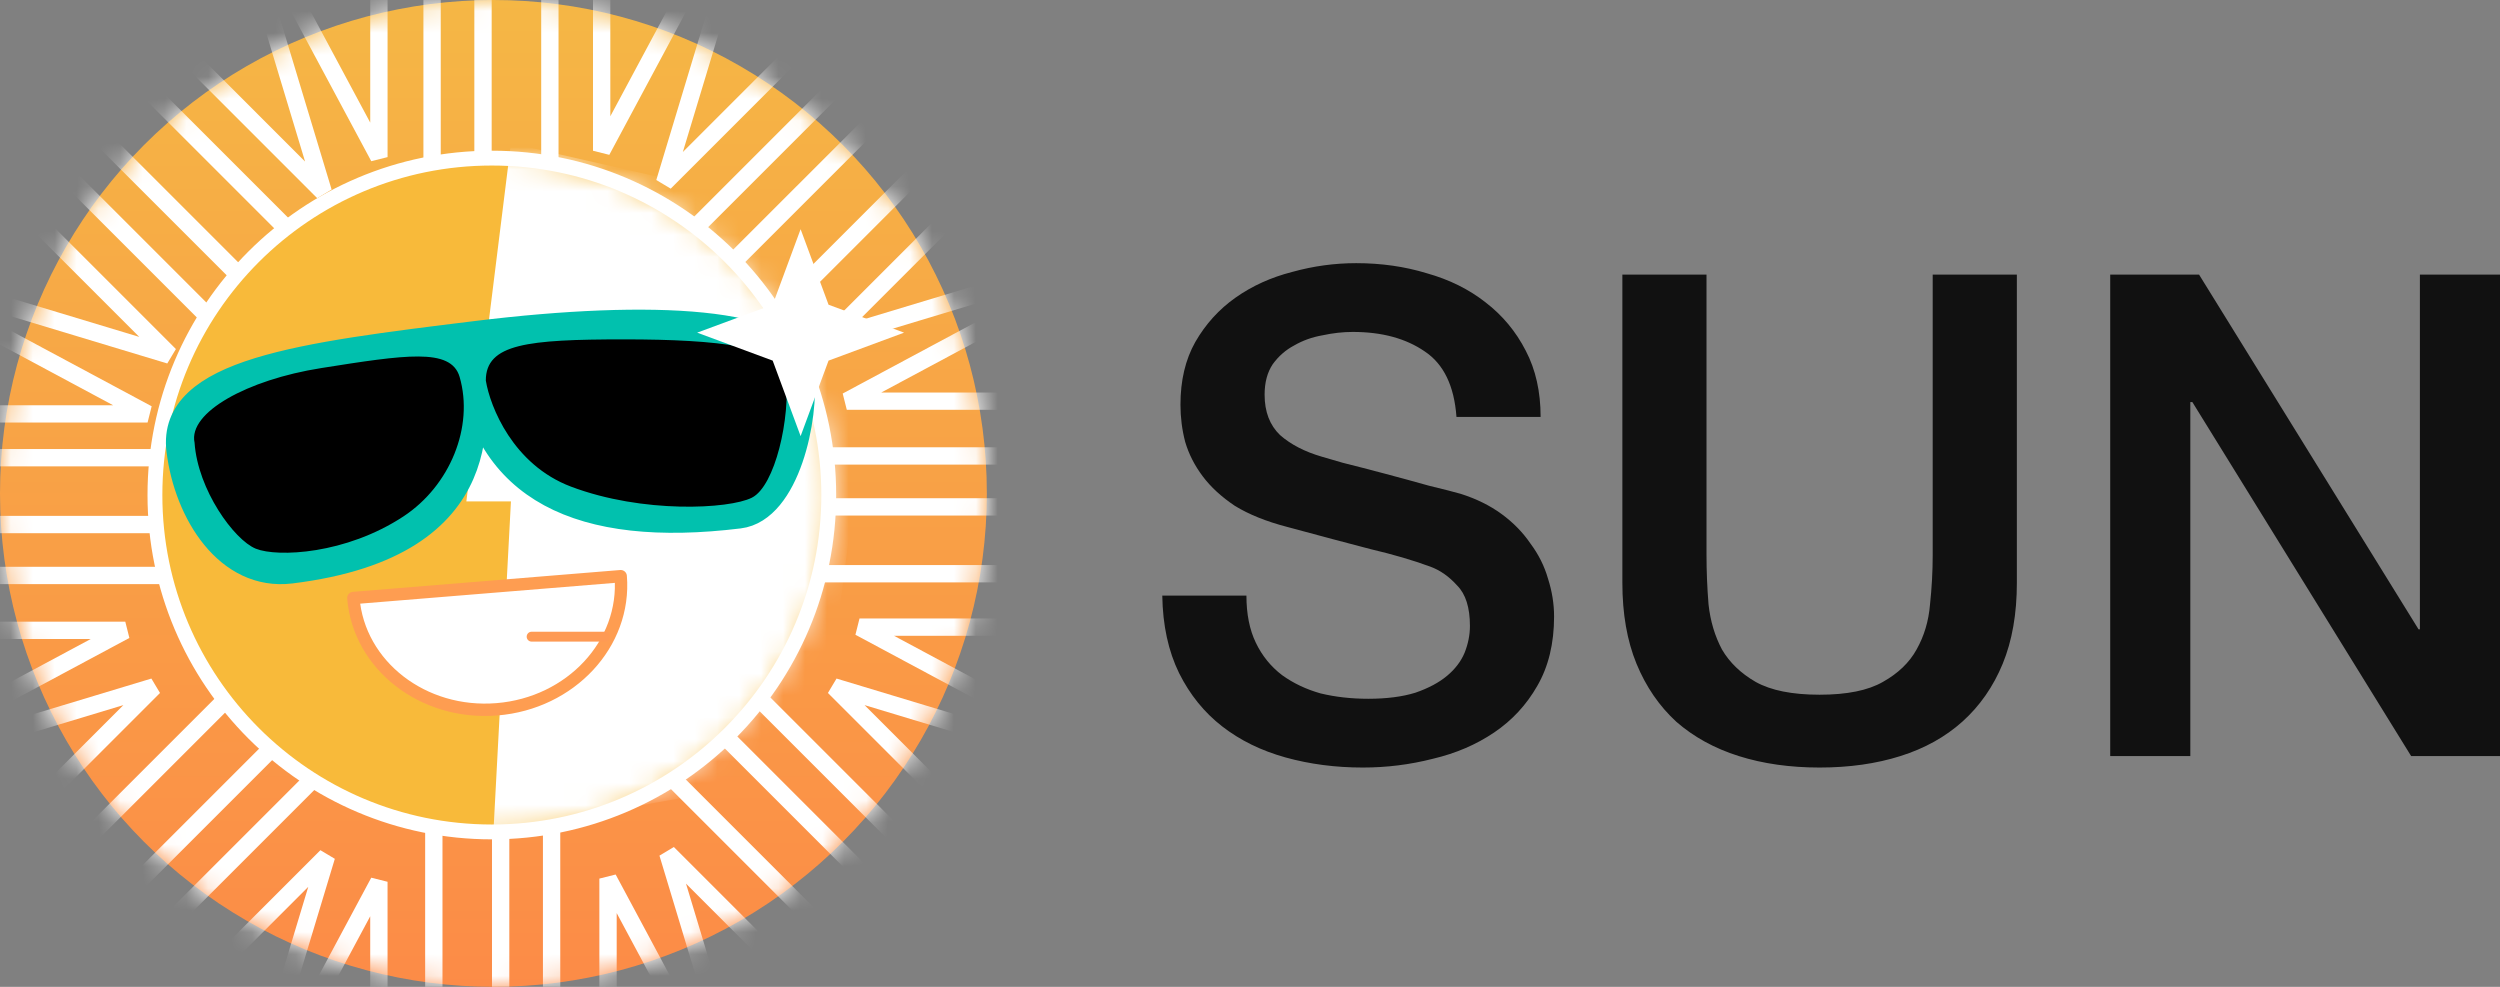 <?xml version="1.0" encoding="UTF-8"?>
<svg width="114px" height="45px" viewBox="0 0 114 45" version="1.1" xmlns="http://www.w3.org/2000/svg" xmlns:xlink="http://www.w3.org/1999/xlink">
    <rect x="0" y="0" width="114" height="45" fill="#808080" stroke="none"/>
    <title>SUNLogo.df17f86b</title>
    <defs>
        <linearGradient x1="50%" y1="0%" x2="50%" y2="100%" id="linearGradient-1">
            <stop stop-color="#F5B745" offset="0%"></stop>
            <stop stop-color="#FC8B47" offset="100%"></stop>
        </linearGradient>
        <circle id="path-2" cx="22.5" cy="22.5" r="22.5"></circle>
        <circle id="path-4" cx="15.363" cy="15.363" r="15.363"></circle>
    </defs>
    <g id="页面-1" stroke="none" stroke-width="1" fill="none" fill-rule="evenodd">
        <g id="浅色-V3-兑换" transform="translate(-362, -80)">
            <g id="顶部导航" transform="translate(360, 26)">
                <g id="SUNLogo.df17f86b" transform="translate(2, 54)">
                    <g id="编组-7">
                        <circle id="椭圆形" fill="url(#linearGradient-1)" fill-rule="nonzero" cx="22.5" cy="22.5" r="22.5"></circle>
                        <g id="Clipped">
                            <mask id="mask-3" fill="white">
                                <use xlink:href="#path-2"></use>
                            </mask>
                            <g id="椭圆形"></g>
                            <g id="编组" mask="url(#mask-3)" stroke="#FFFFFF" stroke-width="0.79">
                                <g transform="translate(-6.459, -5.371)" id="路径">
                                    <line x1="28.484" y1="0" x2="28.484" y2="15.677"></line>
                                    <line x1="26.162" y1="0" x2="26.162" y2="15.677"></line>
                                    <line x1="31.533" y1="0" x2="31.533" y2="15.677"></line>
                                    <polyline points="18.653 3.054 23.737 12.535 23.737 1.742"></polyline>
                                    <polyline points="38.978 2.764 33.895 12.245 33.895 1.452"></polyline>
                                    <line x1="29.289" y1="57.774" x2="29.289" y2="42.097"></line>
                                    <line x1="31.612" y1="57.774" x2="31.612" y2="42.097"></line>
                                    <line x1="26.241" y1="57.774" x2="26.241" y2="42.097"></line>
                                    <polyline points="39.268 54.917 34.185 45.435 34.185 56.229"></polyline>
                                    <polyline points="18.653 55.062 23.736 45.58 23.736 56.374"></polyline>
                                    <line x1="0" y1="29.29" x2="15.677" y2="29.29"></line>
                                    <line x1="0" y1="31.612" x2="15.677" y2="31.612"></line>
                                    <line x1="0" y1="26.242" x2="15.677" y2="26.242"></line>
                                    <polyline points="2.691 39.196 12.172 34.113 1.379 34.113"></polyline>
                                    <polyline points="3.707 19.161 13.188 24.245 2.395 24.245"></polyline>
                                    <line x1="57.774" y1="28.485" x2="42.096" y2="28.485"></line>
                                    <line x1="57.774" y1="26.162" x2="42.096" y2="26.162"></line>
                                    <line x1="57.774" y1="31.533" x2="42.096" y2="31.533"></line>
                                    <polyline points="54.554 18.581 45.073 23.664 55.866 23.664"></polyline>
                                    <polyline points="55.134 39.051 45.653 33.968 56.446 33.968"></polyline>
                                    <line x1="8.745" y1="49.598" x2="19.831" y2="38.512"></line>
                                    <line x1="10.388" y1="51.24" x2="21.473" y2="40.155"></line>
                                    <line x1="6.589" y1="47.443" x2="17.675" y2="36.357"></line>
                                    <polyline points="18.239 54.718 21.349 44.419 13.717 52.051"></polyline>
                                    <polyline points="3.177 39.801 13.476 36.691 5.844 44.323"></polyline>
                                    <line x1="49.029" y1="8.176" x2="37.943" y2="19.261"></line>
                                    <line x1="47.387" y1="6.534" x2="36.301" y2="17.619"></line>
                                    <line x1="51.185" y1="10.331" x2="40.099" y2="21.417"></line>
                                    <polyline points="39.874 3.395 36.764 13.694 44.396 6.062"></polyline>
                                    <polyline points="54.5 17.732 44.202 20.841 51.834 13.21"></polyline>
                                    <line x1="49.597" y1="49.029" x2="38.511" y2="37.943"></line>
                                    <line x1="51.24" y1="47.386" x2="40.154" y2="36.301"></line>
                                    <line x1="47.441" y1="51.184" x2="36.356" y2="40.099"></line>
                                    <polyline points="54.79 39.801 44.491 36.691 52.123 44.323"></polyline>
                                    <polyline points="40.018 54.573 36.908 44.274 44.54 51.906"></polyline>
                                    <line x1="8.175" y1="8.746" x2="19.261" y2="19.831"></line>
                                    <line x1="6.533" y1="10.388" x2="17.618" y2="21.473"></line>
                                    <line x1="10.331" y1="6.59" x2="21.417" y2="17.676"></line>
                                    <polyline points="3.903 18.457 14.201 21.567 6.569 13.935"></polyline>
                                    <polyline points="18.094 3.831 21.203 14.129 13.572 6.497"></polyline>
                                </g>
                            </g>
                        </g>
                        <circle id="椭圆形" stroke="#FFFFFF" stroke-width="0.677" fill="#F8BA3A" fill-rule="nonzero" cx="22.428" cy="22.573" r="15.363"></circle>
                        <g id="Clipped" transform="translate(7.21, 7.21)">
                            <mask id="mask-5" fill="white">
                                <use xlink:href="#path-4"></use>
                            </mask>
                            <g id="椭圆形"></g>
                            <polygon id="路径" fill="#FFFFFF" mask="url(#mask-5)" points="16.089 -0.678 14.056 15.653 16.089 15.653 15.29 30.716 30.101 28.064 32.788 7.385 26.261 1.645"></polygon>
                        </g>
                        <path d="M8.209,20.528 C8.558,23.376 10.411,26.339 13.258,25.989 C22.92,24.803 21.562,18.594 21.432,16.583 C22.131,22.278 26.457,24.368 33.704,23.479 C35.86,23.214 36.744,18.998 36.505,17.054 C36.207,14.623 29.77,14.267 21.747,15.252 C13.724,16.238 7.771,16.968 8.209,20.528 Z" id="路径" stroke="#01C1AE" stroke-width="1.241" fill="#01C1AE" fill-rule="nonzero" stroke-linecap="round" stroke-linejoin="round"></path>
                        <path d="M22.663,32.344 C26.029,32.069 28.555,29.352 28.304,26.274 L16.113,27.269 C16.364,30.346 19.297,32.619 22.663,32.344 Z" id="路径" stroke="#FE9D51" stroke-width="0.564" fill="#FFFFFF" fill-rule="nonzero" stroke-linejoin="round"></path>
                        <line x1="24.242" y1="29.032" x2="27.58" y2="29.032" id="路径" stroke="#FE9A54" stroke-width="0.451" stroke-linecap="round" stroke-linejoin="round"></line>
                        <path d="M26.057,22.137 C23.444,21.15 22.404,18.532 22.21,17.347 C22.21,15.75 24.024,15.532 28.452,15.532 C32.879,15.532 35.565,15.895 35.782,17.056 C36,19.089 35.275,22.137 34.258,22.645 C33.242,23.153 29.323,23.371 26.057,22.137 Z" id="路径" stroke="#000000" stroke-width="0.113" fill="#000000" fill-rule="nonzero"></path>
                        <path d="M18.371,23.498 C20.468,22.116 21.557,19.452 20.904,17.202 C20.532,15.92 18.489,16.234 14.662,16.839 C11.25,17.377 8.638,18.871 8.928,20.177 C9.073,22.318 10.724,24.579 11.686,24.968 C12.648,25.357 15.75,25.226 18.371,23.498 Z" id="路径" stroke="#000000" stroke-width="0.113" fill="#000000" fill-rule="nonzero"></path>
                        <polygon id="路径" fill="#FFFFFF" fill-rule="nonzero" points="36.508 10.451 37.782 13.895 41.226 15.169 37.782 16.444 36.508 19.887 35.234 16.444 31.791 15.169 35.234 13.895"></polygon>
                    </g>
                    <path d="M56.837,27.159 C56.837,28 56.98,28.717 57.267,29.311 C57.553,29.906 57.953,30.398 58.464,30.787 C58.976,31.156 59.559,31.433 60.214,31.618 C60.889,31.782 61.616,31.864 62.393,31.864 C63.232,31.864 63.949,31.771 64.542,31.587 C65.136,31.382 65.617,31.126 65.985,30.818 C66.353,30.511 66.619,30.162 66.783,29.773 C66.947,29.363 67.029,28.953 67.029,28.543 C67.029,27.702 66.834,27.087 66.445,26.698 C66.077,26.288 65.668,26.001 65.218,25.837 C64.44,25.55 63.529,25.283 62.486,25.037 C61.462,24.771 60.193,24.433 58.679,24.023 C57.738,23.777 56.95,23.459 56.315,23.07 C55.701,22.66 55.21,22.209 54.842,21.717 C54.473,21.225 54.207,20.702 54.044,20.148 C53.9,19.595 53.829,19.031 53.829,18.457 C53.829,17.35 54.054,16.397 54.504,15.598 C54.975,14.778 55.589,14.101 56.346,13.568 C57.103,13.035 57.963,12.646 58.925,12.4 C59.886,12.133 60.859,12 61.841,12 C62.987,12 64.061,12.154 65.064,12.461 C66.087,12.748 66.978,13.189 67.735,13.783 C68.512,14.378 69.126,15.116 69.577,15.997 C70.027,16.858 70.252,17.863 70.252,19.011 L66.415,19.011 C66.312,17.596 65.832,16.602 64.972,16.028 C64.112,15.434 63.018,15.136 61.687,15.136 C61.237,15.136 60.777,15.188 60.306,15.29 C59.835,15.372 59.406,15.526 59.017,15.751 C58.628,15.956 58.3,16.243 58.034,16.612 C57.789,16.981 57.666,17.443 57.666,17.996 C57.666,18.775 57.901,19.39 58.372,19.841 C58.863,20.271 59.498,20.599 60.275,20.825 C60.357,20.845 60.674,20.938 61.227,21.102 C61.8,21.245 62.434,21.409 63.13,21.594 C63.826,21.778 64.501,21.963 65.156,22.147 C65.832,22.311 66.312,22.434 66.599,22.516 C67.315,22.742 67.939,23.049 68.472,23.439 C69.004,23.828 69.444,24.279 69.792,24.791 C70.16,25.283 70.426,25.816 70.59,26.39 C70.774,26.964 70.866,27.538 70.866,28.112 C70.866,29.342 70.61,30.398 70.099,31.279 C69.607,32.14 68.952,32.848 68.134,33.401 C67.315,33.955 66.384,34.354 65.34,34.6 C64.297,34.867 63.232,35 62.148,35 C60.899,35 59.723,34.846 58.618,34.539 C57.513,34.231 56.551,33.76 55.732,33.124 C54.913,32.489 54.259,31.679 53.767,30.695 C53.276,29.691 53.02,28.512 53,27.159 L56.837,27.159 Z M73.98,12.523 L77.817,12.523 L77.817,25.314 C77.817,26.052 77.848,26.8 77.909,27.559 C77.991,28.317 78.196,29.004 78.523,29.619 C78.871,30.213 79.383,30.705 80.058,31.095 C80.754,31.484 81.726,31.679 82.974,31.679 C84.223,31.679 85.184,31.484 85.86,31.095 C86.556,30.705 87.067,30.213 87.395,29.619 C87.742,29.004 87.947,28.317 88.009,27.559 C88.09,26.8 88.131,26.052 88.131,25.314 L88.131,12.523 L91.969,12.523 L91.969,26.575 C91.969,27.989 91.754,29.219 91.324,30.265 C90.894,31.31 90.28,32.192 89.482,32.909 C88.704,33.606 87.763,34.129 86.658,34.477 C85.553,34.826 84.325,35 82.974,35 C81.623,35 80.396,34.826 79.29,34.477 C78.185,34.129 77.234,33.606 76.436,32.909 C75.658,32.192 75.054,31.31 74.624,30.265 C74.195,29.219 73.98,27.989 73.98,26.575 L73.98,12.523 Z M96.226,12.523 L100.278,12.523 L110.286,28.697 L110.347,28.697 L110.347,12.523 L114,12.523 L114,34.477 L109.948,34.477 L99.971,18.334 L99.879,18.334 L99.879,34.477 L96.226,34.477 L96.226,12.523 Z" id="形状" fill="#111111" fill-rule="nonzero"></path>
                </g>
            </g>
        </g>
    </g>
</svg>